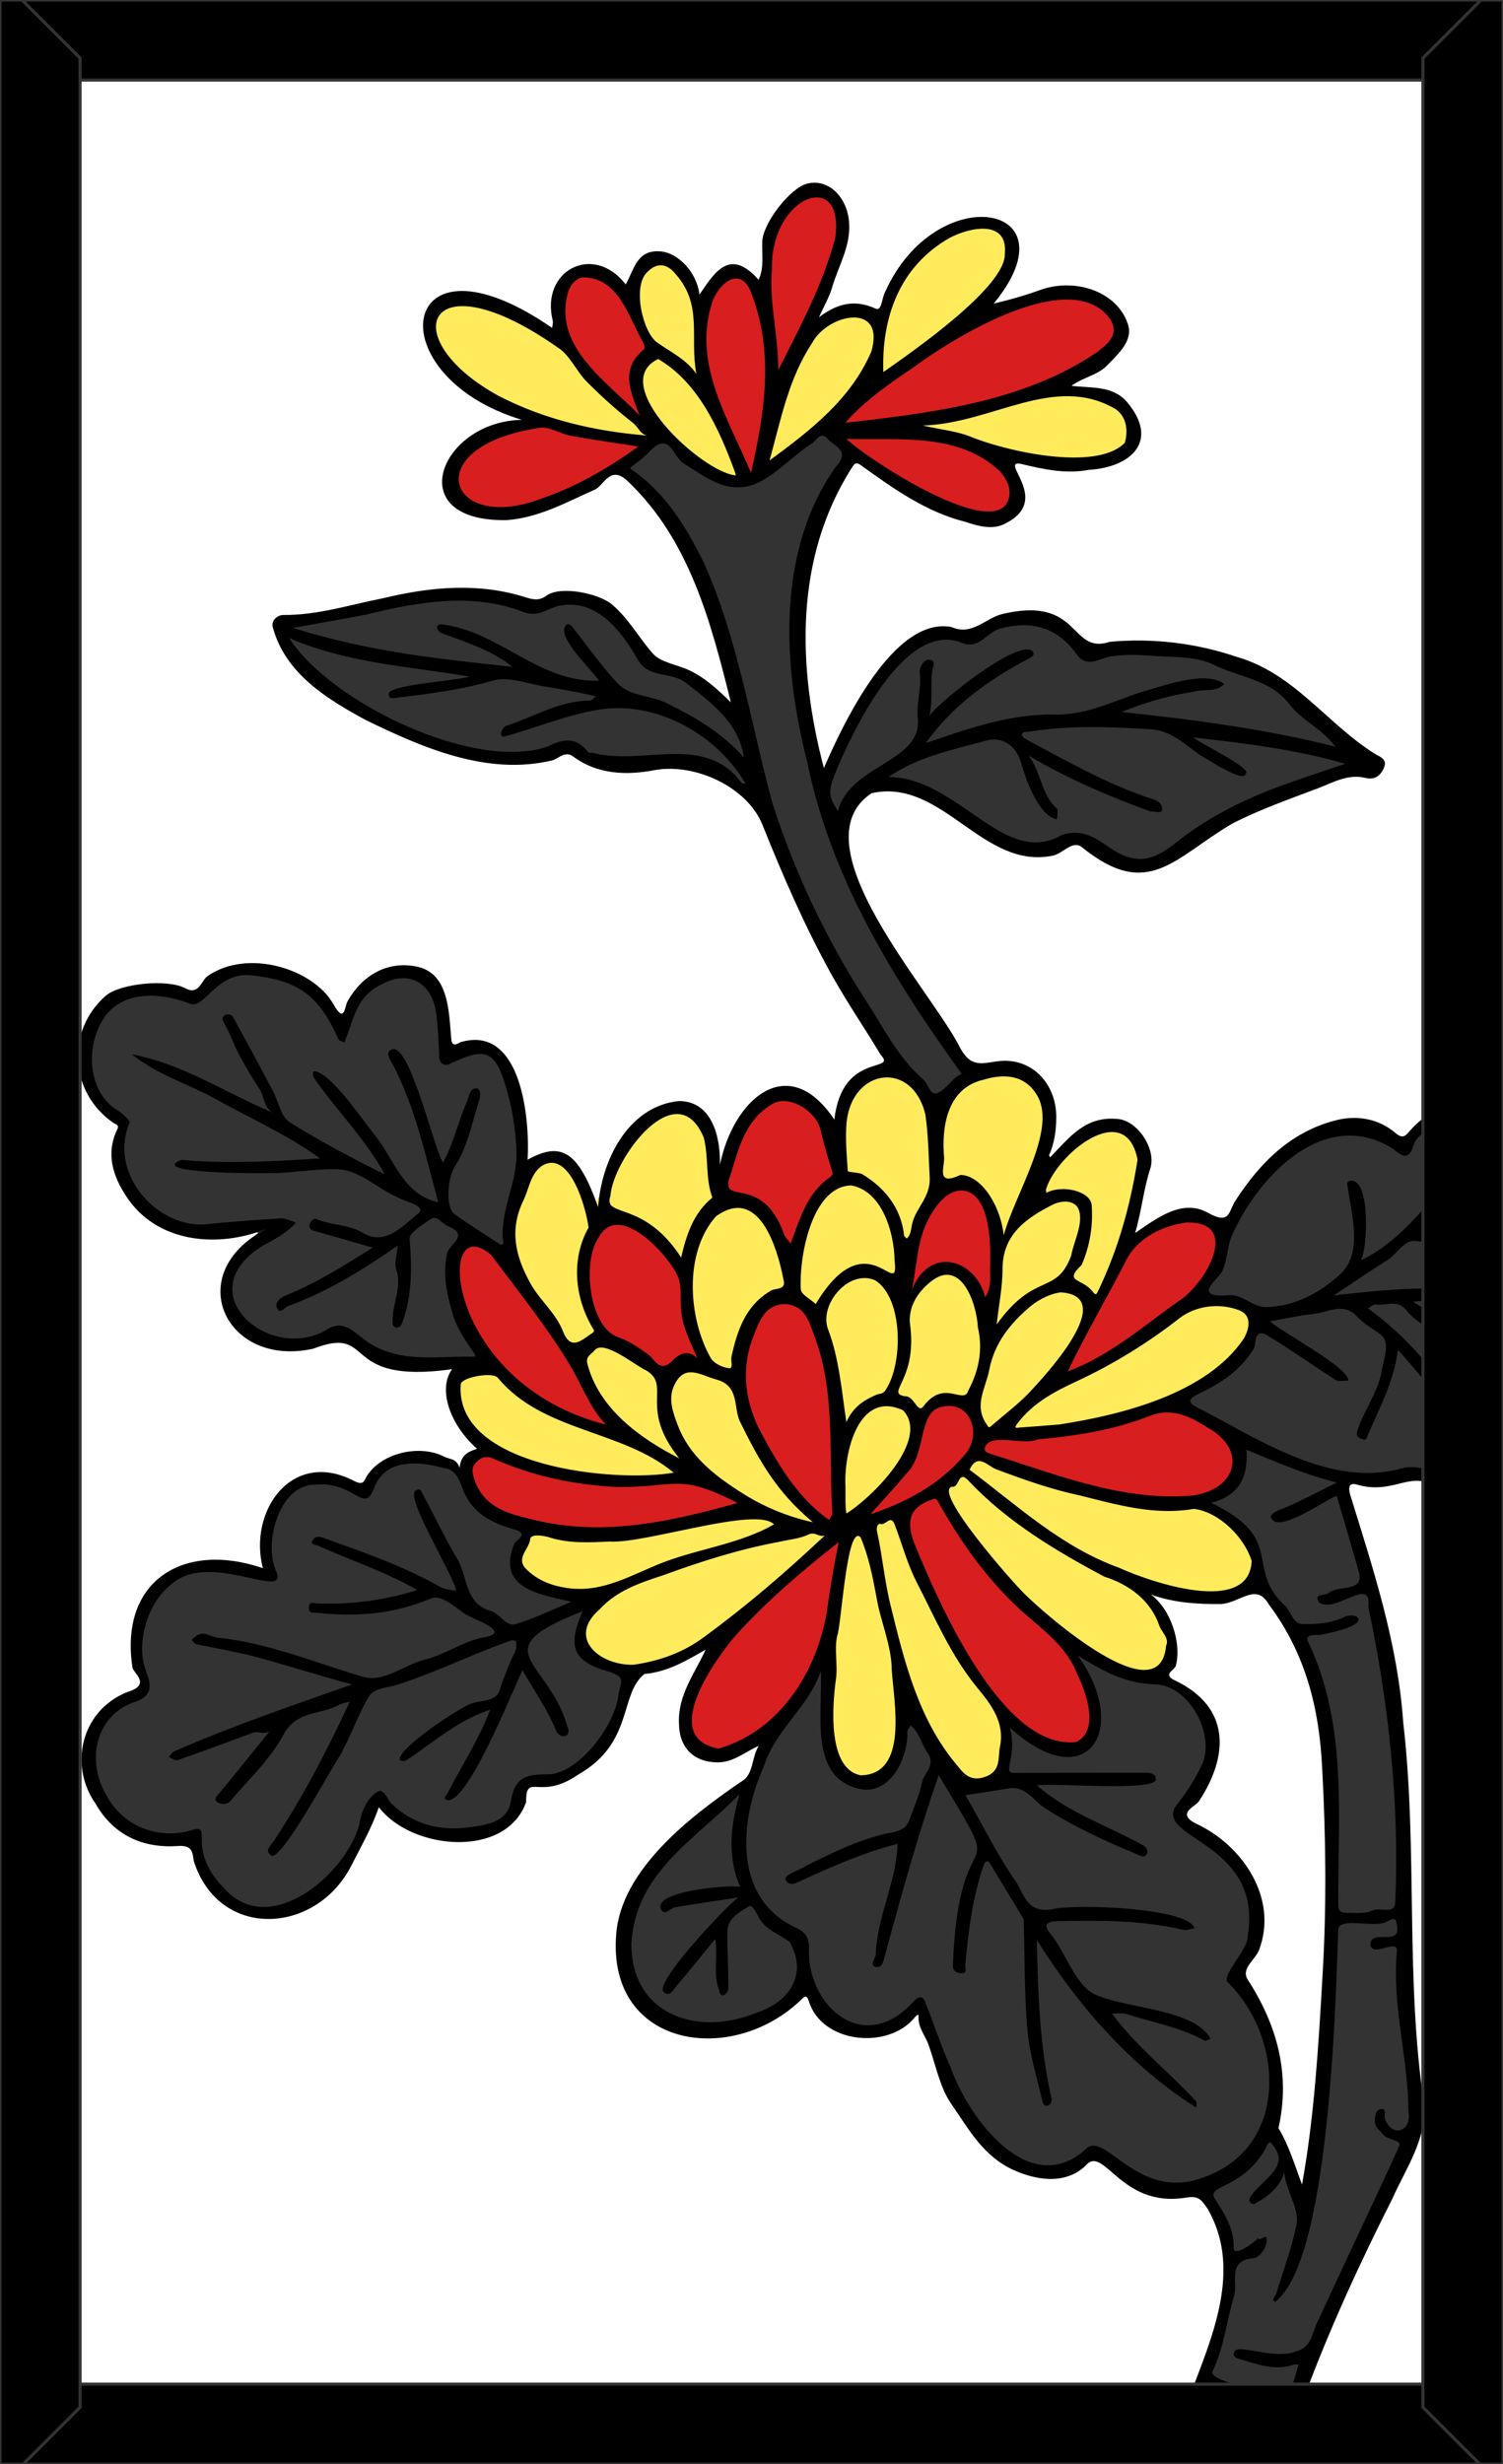 <svg xmlns="http://www.w3.org/2000/svg" xmlns:xlink="http://www.w3.org/1999/xlink" viewBox="0 0 976 1600"><rect x="0" y="0" width="976" height="1600" fill="#808080" stroke="none"/><style>.st2{fill:#333}</style><path d="M960 22v1556c0 3.3-2.7 6-6 6H22c-3.3 0-6-2.7-6-6V22c0-3.3 2.7-6 6-6h932c3.3 0 6 2.7 6 6z" fill="#fff" id="Paper_Backing"/><g id="Wikipedia_Cropped"><defs><path id="SVGID_1_" d="M960 22v1556c0 3.3-2.7 6-6 6H22c-3.3 0-6-2.7-6-6V22c0-3.3 2.7-6 6-6h932c3.3 0 6 2.7 6 6z"/></defs><clipPath id="SVGID_2_"><use xlink:href="#SVGID_1_" overflow="visible"/></clipPath><g clip-path="url(#SVGID_2_)"><path class="st2" d="M763.8 1420.8c-23.2 3.7-37.8-22.1-56.7-21.8-39.3 34.8-81.7-21.2-93.4-55.3-7.6-11.2-6.7-31.7-18.8-37.7-34.8 24.6-50.1 11.6-72.4-16.1-24.5 26.8-81.5 42.1-107 5.8-33-59.5 31.5-110.9 72.9-138.5 8.4-29.2 29.9-52.8 44.8-76.3 12.6 19.2-8.8 74.8 28.2 77.2 26.6 1 18-34.8 30.3-41.8 14.7 9.1 15.4 30.6 26.9 42.9 6.9 6.8 19.6-1.2 28.4-.8 9.2-5.3 6.3-25 5.4-36.2 2.9-13.5 24.1 14.5 34.5 13.6 34.6 6.4 27.2-37.2 11.1-57.1-9.5-21.8 42.8 18 52.5 10.8 11.1.2 22.1 7.4 29.4 19.2 30.4 39.3-36.5 67-1.3 80.7 46.3 26.3 39.1 61 25.4 98.4 42.4 43.6 28.2 131-40.2 133zm-590.9-178.5c-25 1.1-43-26.6-47.9-47.8-43 8.3-84.9-41-58.5-79.2 2.8-9.3 24.2-10.9 26.9-21.6-9.3-21-4.5-52.7 14.8-67.5 18.1-17.5 43.7-4.8 63.3-6.5 3.2-12-.3-28.6 6.7-38.6 5.9-25.1 38.1-23.8 58.1-14.5 10-14.6 25.4-26 45.8-18.7 28.4 2.2 20.6 38.3 53.8 41.5 18.3 4.8-8 21.9 1.6 32.5 8.7 13.5 33.4 8.9 43.6 21.6 2.1 9.3-7.9 22.9-3 27.4 2.7 9.9 36.9 10.7 28.3 26.2-3.5 31-31.2 61.2-65.4 61.6-8.3 16.6-10.5 31.7-35.7 31.8-23.2 4.8-42.1-6.8-59.2-19.4-16.4 23.5-31.9 71.3-73.2 71.2zm784.6-275c-24.9-4.3-40.5-14.9-67.5-6.2-40.3-2.6-77.4-22.9-111.8-42.3-31.7-15 31.1-25.9 32.8-46.8-.5-7.4 7.3-9.1 7.7-15.2-4.8-18.1-54.7-3-31.6-29.3 14.5-51.5 61.9-119.3 122.4-84 14.9-16.5 41.1-25.9 63.8-25 15.3-12.4 2.9 130.6 6.7 128.9-6.3 15.8 18.2 131.4-22.5 119.9zm-678.4-81.9c-19.8 2.8-40.9-9.5-58-20.7-54.2 24.9-100.6-16.6-53.6-64.2-8.3-9.5-26.5.2-37.9-1.4-18.1.5-47.7-20-50.6-38.2-3.2-54.7 5.8-14.8-19.5-54.7-16.1-57 25.3-68.9 69.8-60.6 11.3-12.1 23-18.1 36.3-16.1 40.1-.9 51.4 43 60.3 27.7 5.1-13.6 20.8-25.9 35.8-26.1 27.6-1 23 34.7 29.8 52.5 21.9-3.7 35-6.3 40.9 21.6 14.1 35.1.4 70.4-2.6 104.8-6.5 6.3-14.2-4.7-20.4-7.2-21.7 0-17.5 32.6-11.8 49 16 34 26.3 33.9-18.5 33.6zM607.3 714c-57.6-52.2-86.4-135.1-115.4-202.6-4.6-1.5-9.5 4.2-13.6-.6-27.1-35.5-77.8-1-109.6-26-47.1 26.2-182-28.4-182.4-77.2 31.9-13.2 75-17.9 110.8-21.6 27.8 0 47.4 12.8 73.3 2.4 38 2.5 39.1 46.6 77 51.4 22.5 19.7 44 38.4 27.7-7.9-12.5-46.1-26.4-94-67.2-123.8-4-2.4-3.4-6.5 1-9.2 32.9-37.4 33.9 13.7 70.2 13.5 26.5 1.9 53.3-58.6 71.6-17.9-35.7 56-48.6 144-16.8 206.5 20.4-19.1 22.9-53.7 52.6-76.4 8.8-10.5 28.1-18.1 43.2-10.1 10.2-4.1 22.3-14.6 35.1-12.5 27.6-4.2 32.4 32 55.4 20.5 48.7-5.5 100.1 7.5 134 44.8 44.7 40.4 13.8 31.3-22.9 47.6-70.8 21-62 69.6-133.2 29.9-46.4 24-74.5-32.3-117.9-35.9-15.1-9.8-27.2 6.3-32 19.1-3.6 3.8-10.7 5.6-6.6 12.7 17 55.4 52 103.8 83.9 151.5 9.4 6.9-11.9 19.9-18.2 21.8z"/><path d="M634.3 1158.7c-25.2-3.4-25.6-39.7-44.5-48-7.7 2.2-3.8 12.9-4.8 18.4-.6 32.8-43.5 37.3-45.7 3.7-5.1-41.1 1.6-85.9 9.2-127.1 11-29.8-6.1-7.2-3.4-37.3-.2-12.6 1.1-25.3 4.5-35.1-.6-7.2-6.4-14.2-5.6-22.3-5.1-21.9-3.1-50.2-20.4-64-20.5-23.6-42.7 15.3-44.5 34.2-6 39.9 24.1 77.3 52.8 106.7 0 5.4 12.9 6.9 6.5 12-25 23.6-51.8 46.6-78.8 66.3-20.2 23.3-106.9 27.9-75.9-20.7 8.1-15.8-37.5-7.6-44.7-23.8-8-7.6-1.7-15 1.2-21.7-1-6.8 11.5-8.4 18-5.5 25.3 6.7 56.1 1 81.8-4.1 57.9-8.4 51.5-9.6 7.6-41.2-22.4 29.1-111.5 7.3-139.3-17.2-18.5-15.9-19.1-45.6 8.6-43 6.8 0 8.8 2.2 9.4 2.9 14.7 14.3 44.6 38.9 68.4 32.6 1.4-2.3 1.2-5.3-.6-7.3-10.4-10.6-15.5-24.9-17.9-39.2-25.3-21.8-57.1-59.6-39.8-100.2 3-19 24.7-39.5 37.5-16 5.2 4.7 5 17.4 13.4 17.9 15.3-21.6 18.7-51.2 46.1-59.1 32.9-8.6 27.5 36.3 33.2 56 1.4 5.6 7 4.3 11.2 4 20.5-2.5 22.9 24.2 35.2 32.1 10.4-4.4 8.1-21.9 15.8-30.6 3.8-11.5 17.5-11.6 17.9-21.6-10.6-48.8 24.4-93.9 61.7-41.1 14.5-18 51.8-39.9 69.1-9.4 13.2 13-11.8 48.3 10.9 40.3 52.1-50.3 63.5 6.4 43.3 52.5-5.2 13.1-9.3 32.8-19.2 41.5-8.8 3.2-3.5 13.9-10 21.9-47.2 79.1 78.3-45.6 103.9-19 41 47.8-116.2 92.2-149.9 82-6.1-8.7-13.6 8.5-18.8-2.2-5.2-5.4-2-18.2-12.1-16.6-10.8-5.3-26 2.8-30 14.2 2.2 26.2-24.8 36.5-30.9 57.5 3.2 6.3 9.2 2 14 .9 15 11.5 15.3 41 27.7 56.9 10.1 35.6 49.3 55.9 47.2 95.4-.3 10.9-4.5 23.4-19.3 23.4zM391.6 786c-7.8.3-5 8-5.7 12.9-13.5 23.5-5.5 52.5 8 72.3 14.4 5.3 26.7 15.5 38.7 23.3 6.4-1 9.7-9.2 17.2-7.4 15.4-5.8-12.2-39.7-3-57.6 1.9-6.5-3.4-8.1-7.8-10.5-10.4-16.9-27.3-28.2-47.4-33zm223.7 37.8c14.3-2 14.7 18.7 25.4 20.7 15.8-17.4 7.7-69.9-14.2-77.2-17 1.4-18.8 2.2-25.4 17.8-6.3 6.7-3 18.7-11.4 22.9-10.3 2.7 0 17.7-7.3 22.3-5.7 3.2-2.1 13.1 4 13 9.6-3.9 15.8-20.9 28.9-19.5zm128 264.8c-58.1-15.2-101-67.7-130.9-116-5-8.3 6.3-12.3 10.4-17.2 4.8-3.3 6.7-11.7 12.9-10.7 41.4 16 90 35.4 136.4 31.3 7.2-1.5 13.7 2 18.7 5.6 27.8 13.8 38.4 53-1.2 55.5-12.3 3.6-27.9-7.6-39.5-1.8-2.9 13 31.1 45.4-6.8 53.3zM477.9 312.7c-24.2-.5-43.3-40.6-57.6-26-13.6-1.6-21.3-2.7-33.7-4.2-23.3-3-44.2-12.7-64.7-21.9-26-7.5-67.5-62.3-21.8-66.1 63.3 3 80.9 65.2 114.8 72.1 5.6-8.4-6.1-21.6 2.2-30.9 2.7-4 9-7.8 4.4-12.9-38-71.5 44.6-70.4 32.9 3.3-.7 4.9 1.3 10.9 1.9 16.2-.2 3.8-4.8 7-1.3 10.9 7.7 12.6 34.3 51.2 22.9 59.5zm21.7-9.7c-9.5-15.1 14.4-64.3 24.2-82.4 22.5-34.6 41.4-6.4 50.6-18.2 2.5-49.6 113.1-91.2 72.8-16.6-22.7 22.7-47.5 44-72 59.7-4.8 1.3-10-6.9-14.1 0-13.2 21-38.6 43.7-61.5 57.5zm193.9-2.3c-3.3 2.7-117.2-19.3-94.7-28.3 45.4-1.6 87.3-34.7 127.9-10.1 26.4 25.6-7.3 41.8-33.2 38.4z" fill="#ffeb5c"/><path class="st2" d="M760.9 1604c-11.5-4.3 19-43.4 18.8-55.9 11.2-24.9 19.9-56.2 19-83.8-.4-15.3-11.7-27.2-14.4-41.9 8.4-9.3 24.5-11.5 33.1-27.6 1.8-3.8 4-8.2 7.2-7.7 13.7 0 11 51.7 26.9 30.6 14.3-86.8 15.3-176.1 13.3-263.7-1.2-29.8-7.3-67.8-23.2-96.4-15.3-13.6-24.7-30.6-26.7-49.9-4.1-13.7-16.2-21-30.3-28.4-8.7-12.3 27.3-8.1 20.6-34.7-.1-20.2 41.4 12.9 55 11.3 9.9 2.6 12.7 2.9 11.5 13.5 33.2 95.5 40.6 196.4 39.3 297.4-3.3 35.8 7.7 69.9 7.6 105.6-12.1 45.7-39.8 90.2-58.6 135-2.8 11.8-14 19.8-13.3 32.3-6.5 20.7-17.9 40.8-20.5 62.3.7 4.6-63.6.8-65.3 2z"/><path d="M466.3 1139.4c-42.8-7.7-8.9-60.9 7.7-79.3 4.5-14.2 79.1-59.6 63.1-69.6-97.9-68.4-42.3-201-5-126.4 12.9 35.7 13.9 84.4 10.8 123.4-6 7.6 5.8 8.7 5.8 14.7-6.9 54-22.4 123.6-82.4 137.2zm226.4-3.1c-57.4-15.2-81.2-86-103-133.3-4.2-21.3-3.2-25.1-24.6-15.7-11.9-7.9 16.4-23.3 20.2-32.8 12.9-11.6 5.5-40.6 25.4-44.8 17.6-3.9 22.3 9.2 27.4 21.2 20.7 2.6 42.7-1.2 63.4-3.1 35.6-11 88.4-28.2 103.3 20-19.6 62-128.3 8.1-170.5-3-7.8 5.8-26.2 16.9-22.8 27 18.9 33.3 36.4 56.7 61.7 77.8 23 14.4 62.4 76.9 19.5 86.7zM392.2 995.8c-28.2-2.2-96.6-1.5-86.6-48.3 17.2-14.3 64.1 19.3 95.4 13.9 27.8-1.4 54.4-5.5 79.4 10.7 11.5 14.4-76.1 23.6-88.2 23.7zm1.2-66.8c-116.1-22.2-120.6-183-58.7-100 10.2 15 68.9 90.4 58.7 100zm301.3-34.3c-16.7-3.9 17.3-39.5 18.7-51 51.5-113.9 157.2-28.5-18.7 51zm-264.1-3.9c-11.2-3.1-18.1-16.3-30.3-18.8-52-40.3-4.1-128.9 43.1-45.9 3.9 7.6 2.2 17 3 25.2-2.4 9.7 17.3 28.5 6.5 34.5-9-7.9-14.1 4.4-22.3 5zm209.2-44.6c-9.5-8.7-11.8-25.2-24.9-22.9-11.7-2.8-14.3 14.6-23.7 17.8-12.6-26.4 30.2-110.5 52.2-53.3 3.4 17.7 10.4 45.2-3.6 58.4zm-126.3-34.8c-4-.6-6-5-7.9-8.4-6.9-32.2-40-16.6-36.2-38.2 12.9-73.7 78.3-69 71.7 2.9-11.2 8.6-18 20.5-22.4 38.6-.9 2.7-2.4 4.9-5.2 5.1zm131.2-475c-27-2.8-105.8-35.2-98.8-64.7 37.7-34.1 133.1-112.9 178.6-66.5 11.9 41-83.5 57.5-112.3 64-45.6 11.6 34.1 17.7 39.8 33.7 12.1 11.5 9.5 32.7-7.3 33.5zm-320-2.7c-60.3-7.6-18.8-58.6 20.8-59 21.8-1.2 43.5 9.9 66.3 10.6 27.7 10.2-76.4 52.3-87.1 48.4zm163-22.8c-14.7-16.6-19-41.7-26.7-55.9-10.5-19.9-11-91 25.7-74.3 5.4 5.2 11.6-1.1 10.6-7.2-6.7-38.5 54.5-77.8 48.9-18.1-12.3 38.3-23.8 68.2-45.4 94.4-5.2 19.3.4 46-13.1 61.1zm-72.7-37c-105.2-72.1-20.9-155.4 5.9-44.1-21.6 12.6 7.1 38.9-5.9 44.1z" fill="#d81e1e"/><path d="M980.4 958.6c-1.4-1.9-3.6-1.9-5.5-.5-26.7 17-42.9-12.2-67.3-4-43.8 10.6-87.7-17.9-125.4-37.8-26.8-12.3 10.8-6.8 32-40.6 1.5-2.4-.2-13.9 8.6-8.7 15.2 9.1 29.6 19.5 44.5 29 2.1 1.3 5.6.3 8.4.4-.5-8.9-41.2-30.1-51.1-38.5 10-1.7 19.3-3.8 28.6-4.8 8.7-.9 17.5-6.9 26.2-.1 16.6 17.5 25.2 8.7 18.1 35.4-1.5 12.3-9.3 23.9-14.4 35.8-1.1 4.1-4.5 8.4 1.2 10 3 2 3.4-1.3 4-2.7 7.8-17.7 16.9-34.9 19.5-55.1 13.2 15.1 26.2 29.7 35.7 47.1 1.6 2.9 3.9 10.3 8.5 7.5s-.4-7.6-2.3-11.3C934.1 892 914 868 888.3 849.5c1.7-.9 3.6-2.7 5.1-2.5 6.7 1 13.9-3.7 20 3.9 9.1 11.3 23.6 14.8 36 21.3 4.7 2.4 12.4 9.1 17 1.7 2.6-4.4-6.2-5.6-9.1-6.8-14-5.6-26.5-13.3-39.7-22 17-1.2 32.9 0 48.8 1.5 3.5 0 10.4 2.8 12-1.3.3-2.6-.7-3.7-2.2-4.1-37.1-7.9-72.4-4.3-110.1-.1 12.7-8.4 23.7-15.9 34.9-23 6.4-4.1 11.3-13.7 18.7-12.3 8.1.9 43.5 8.1 45-2 0-5.6-32.9-3.1-39.2-4.7 7.4-10.7 14.2-20.5 21-30.3 1.7-2.5.5-4.5-1.6-5.9-1.5-1-2.7-.4-3.9 1.4-15.9 20.5-33.8 42.9-57.3 54 4.6-7.9 6.2-53.6-6.8-51.6-3.1.5-1.9 2.9-1.7 4.3 2.5 17.9 9.8 42.6-4.6 56.1-13 11.9-29 21-48.1 21.6-9.1.3-15.2-8.4-24.5-7.7-25 2-6.7-10.6-4.4-15.5 3.6-7.8 3.3-16.7 6.7-24 17.3-38.4 59.7-82.6 103.5-56.1 3.7 2.2 10.4 11.3 14.3-2.3 3.3-11.6 37.8-23.6 49.2-19.3 2.7 1.1 7.4-.2 9.5-3.3.8-.9.7-2.4-.2-3.2-.4-.3-.9-.5-1.4-.6-22.7-4.1-43.2-.8-59.4 17.2-2.8 3.1-4.5 6.2-9.7 1.7-10.7-9.2-24.6-11.5-37.4-8.5-29.8 7.1-50.3 27.5-66.4 52.4-4.7 7.2-3.4 16-17.8 8-16.6-9.3-32.6 3-47.4 13.1 4.2-13.9 5.4-28.3 9.9-42 4-12.6-8.5-31.5-21.7-32.1-20.7-1.8-30.8 12-43.4 25-.2-.5-.8-1.2-.6-1.6 3.4-7.7 4.5-15.5 4.6-24.1.3-22.5-16.5-40.1-39-36.6-10.8 1.7-16.6 3.1-23.2-8.4C606 644.4 516.2 548 566 515c46.2-10.1 72.1 50.3 118 40.5 6.4-1.6 12.3-9.8 18.2-5.7 43.5 35.4 60 7.2 98.1-15.1 18-9.2 36.9-15.8 55.6-22.9 9.7-3.7 19.5-9.5 30.8-6.7 6.4 1.6 10.2-1.9 12.2-7.2 1.9-5.2-3.1-6.6-6.2-8.5-31.3-19.7-52.3-52.2-89.6-62.9-26.5-9-54.5-12.3-82.3-9.8-26.6 8.8-18.4-30.3-70-18-11 2.7-19.7 14.4-33 8.4-37.5-6.9-70.1 62.4-82.8 91.6-17.2-65.7-19.3-136.2 18.2-195.1 2-3.2 3.1-3.6 6.6-1 20.5 14.8 41.7 29.8 66.6 36.1 8.4 2.8 18.5 5.8 26.6 1.1 30.4-15.2-5-41.5 10-38.6 14.5 3.5 29 6.7 43.9 3.9 28.8-1.8 45.7-19.5 25-44-9.3-10.9-23.1-9-36.1-10.6 7.5-5.6 17-6.8 23.3-13.4 7.3-7.6 16.9-16 13.3-26.7-7.2-21.5-34.4-30-56.4-22.3-10 3.6-20.3 6.6-30.7 9 53.8-65.6-37.5-80.9-70.4-7.8-2.3 3.9-2.2 13-6.3 11.1-13.9-6.4-25.3-3.1-36.8 5.6 3-6.7 6.5-12.6 8.4-18.9 4-14.1 12.3-26.9 11.2-42.5-1.2-16.7-13.3-28.7-27.1-25.4-11.2 2.7-28.7 25.5-29.3 37.4-.4 8.4 1.4 17.1-2.4 25.1-18.5-21-28.3-5.3-38.4 9.6-1.6-14.3-13.7-27.3-25.6-28.1-15.4-1.1-16.9 12.3-22.3 21.5-20.8-27.1-55.4-9.3-47.4 23.4.4 1.4-.2 3.2-.4 4.8-100.2-69.3-115.2 30.8-19.6 59.7-53.1.9-79.3 66.5-9.7 65.1 21-1.6 38.5-11.6 57.1-19.8 5.9-2.6 10-16.6 21.6-5.2 40 38.1 53.8 91.6 66.7 143.3-8.6-8.3-17-16.3-27.7-21.1-7.8-3.5-17.9-4.8-23-10.6-9.1-10.3-15.6-22.6-26.6-31.9-8.6-7.2-33.5-12.3-42.5-5.6-4.4 3.3-8.6 2.6-13.3 1.1-30.5-9.8-61.9-6.9-92.6.5-21.5 4.2-42.6 11.1-64.9 10.9-4.1 0-8.4 4-6.7 8.5 8.1 29.4 34.7 45.9 60 59.6 37.3 18.2 78.9 36.3 120.9 26.4 4.5-.9 8.4-6.7 14-2.6 16 11.9 35.1 12.2 52.6 8.9 26.3-5 60.5 10.9 70.3 35.4 13.3 33.2 27.5 66 44.8 97.2 9.9 17.8 21.5 34.7 32 52.2 11.2 12-25-2.5-30.1 42-30.4-45.3-65.8-12.6-74.3 29.4.4-18.5-5.3-41.5-26.8-41.4-33 3.5-50.2 38.7-52.3 68.9-12.7-35.8-23.5-43.2-45.8-30.8 1.6-27.1-4.2-87.7-43.3-76.4-1.3.4-5.6 3.9-6.2-1.4-1.7-18-1.2-44-23.5-47.8-18.7-3.4-34.7 6.2-44 22.9-1.8 3.3-1.8 14.8-9.1 1.7-13-23.1-56-36.4-81.9-18.1-3.9 2.8-5.4 12.5-14.2 7.8-11.7-6.3-42.6-3.1-51.7 4.8-26 22.8-23.7 62.6 4.8 82.5 1.3.9 4.1 1.3 2.8 4-7.9 15.8-2.9 30.8 5.6 43.6 19.6 30.4 59.4 34.1 91 21.3-55.6 29-26.3 90.5 30.5 77.8 41.3-15.9 15.9 23.7 90.2 13.3-9.4 12.7-1.7 35.9 16.2 51.7-5.4 1.7-10.4 3.7-11.4 12.3-2-6.2-6.4-5.4-9.5-7-16.4-8.6-41.3-2.6-50.7 12.4-1.9 3.1-2 6.1-7.6 3.5-40.8-21.8-69.6 19.1-59.9 56.3-51.9-17.7-93.2 8.4-84.7 64.4.6 3.7 10.9 10.1-.2 14.9-32.8 10.8-41.7 48.1-23.8 73.5 11.7 20.7 30.9 29.2 53.6 27.6 9.9-.7 9.3 4.7 10.3 10 16.6 51.2 79.2 47.5 102.1 3 6.4-12.6 13.4-24.8 18-38.2 21.3 27.9 82.4 33.6 95.6-3.2.1-20.2 8.4-.3 34.1-18.1 36-20.7 26.3-52.2 42.8-65.2 15.2-1.4 27.1-8.6 39.7-15.8-7.1 15.6-18.1 29.4-17.3 47.9.1 15.8 9.7 25.2 25 25.3 10.4.1 17.9-6.9 26.8-10.7-4.7 7.3-3.3 18.5-10.8 22.8-32.7 22.3-78.9 57.3-81.8 100-5.6 73.6 75.9 85.7 121 41.2 1.6-1.5 2.8-2.3 4 1.4 8.4 28 51.7 32.1 68.9 10.9.6-.8 2.6-2.9 2.5-.7-.5 7.2 4.2 12.2 6.4 18.3 4.7 13 7.3 27.7 14.9 38.7 11.3 16.2 20.8 34.3 41.3 43.2 15.9 6.9 33.5 8.5 45.8-3.2 12-14.3 22.5 27.7 65.2 20.7 7.5-1.1 9.4.2 14.1 7.3 21.1 36.5 5.3 77.4-8.5 113.3-2.8 9.2-25.5 49.6-20.3 53.9 6.8 1.3 9.1-6.9 10.8-12.2 6.3-13.1 13.3-25.9 17.3-40 13.1 5.2 32.3 15.9 45.3 6.9-1.3-1-2.6-2.8-4-3-8.9-1.2-17.6-3.2-26.1-5.9-7.4-2.4-12.6-4.9-11.2-7.7 7.4-15.6 9.1-33 14-49.4 2.4-8.1-4.9-22.6 12.7-23.9 3.1-.2 8.7-6.5 8.3-12.1-.3-4.6-4 1.6-5.6-.8-1.9 2.4-15.5 12.4-15.8 6.5.5-11.9-5.3-21.4-11.4-30.9-8.2-10.9 14.7-5.7 31.2-32.2 1.4-2 2.6-7.8 4.9-4.9s6.1 8 3.9 13.2c-1.6 7.8-21.6 20.4-18 24.7 1.8 2.5 3.4.9 5.1 0 7.7-4.3 14-9.8 17.2-19.1.9 11.3 8.9 21.9 8.2 32.2-2.9 15.7-8.7 30.9-13.4 46.3-.6 1.9-3.5 4.2-.8 5.5 35.3-26.4 39.2-192.8 41-240.9-.8-10.1 24.4-1 32.1-6.3.9-.3 5.6-3.8 5.7 1.4 4.6 16.1-16.9 3-16.9 13.8 1.2 8.8 18-4.5 17.2 4.3-3.3 35.2 7.3 69.2 7.5 104.1 2.4 13-10.8 17.6-15.4 4.3-.7-2.1 1.6-6.3-2.3-5.9s-4 4.5-4.1 8c0 3.9 3 5.4 4.8 8 3 4.4 12.8 3.7 11 8-17 37.5-35 74.9-52.1 112.2-4.5 7.2-3.5 18-14.8 21.1-14.5 5.9-38.7-5.7-40.2.5-1.5 3.2 2 4.1 3.7 4.6 11.4 3.3 22.8 7.8 35.1 3.5 1-.2 2-.2 2.9 0-4.9 19.3-14 37.7-19.9 56.8-1.3 3.4-2.2 8.9 2.3 10.7 7.5 6.8 17.9-39.8 20.8-45.1 16.6-44.7 36.3-87.8 57.8-130.2 8.7-19.6 22.1-38.2 20.6-60.9-12.5-82.4-4-165.7-13.6-248.3-3.5-50.8-19.2-98.7-34.2-147-.6-2.2-2.7-8.8 3.3-7.6 23.8 7.3 34.4-8.4 50.5.7 14.2 7.8 36.2 12 47.7-1.3 1-1.4 3.8-2.2 1.9-4.5zm-196.3-31.7c25.9 14.1 19.4 39.9-9.3 44.1-44.8 4.1-87.1-13-129-26.2-2.5-.8-7-1.5-6.3-4.7 3.2-10.5 25.5-1.1 34.2-5.5 25-2.3 49.6-6 73.2-15.4 13.7-5.3 25.6.2 37.2 7.7zm-85.3 204.2c-48.4 5.4-89.7-91.6-105.3-129.5-5.2-14.1-2.8-23.1 11.8-28 1.6-.5 2.5-.9 3.8 1.3 14 25.1 30.2 48.3 51.3 68.3 14.1 13.3 31.5 24.1 39.1 43.7 5.7 11.5 14.9 36.9-.7 44.2zm-155.2-68.8c2.8-6.8 6.2-73.2 15.2-64.2 5.3 12.4 7.8 25.4 10.3 38.6 2.6 16.1 9.9 31.4 10 47.9 1.4 21 10.9 67.6-20.2 68.1-21.6-4.2-18.4-44.8-16.2-61.5 1.6-9.5-1.1-19.6.9-28.9zm-63.3-93.9c-16.8-10.8-32.6-23.1-40.1-42.8-3.3-8.5-6.5-17.5-2.4-26.1 6.8-14.5 17-6.6 27.3-3.8 15.2 4 11.1 18 15.3 27.1 12.7 25.8 23.9 46 47.5 65.6-17-3.7-33.1-10.5-47.6-20zm22.3 21.4c-21.6 12.3-46.6 15.4-69.9 23.9-20.6 7.5-40.2 20.9-64.2 17.4-10.5-1.5-19.5-5-26.8-12.3-7.1-7 2-13 2.6-19.5.3-3.4 8.1-2.5 12.7-1 12.8 4 26 3.2 39 2.6 22.7 1.6 95.5-23.2 106.6-11.1zM381.4 885.4c-1.2-4.7 2.5-6 4.5-8.4 5.8-8 26.8 9.9 33.9 12.9 16.3 9.9-5.2 24.1 21.3 57-25.6-13-52.3-32.4-59.7-61.5zm12 39.6c-105.8-27.1-110.8-142.1-74.3-110 17.7 23.9 36.7 47.1 51.7 72.6 7.2 12.1 11.9 25.9 22.6 37.4zm99 1.8c-9.4-20.1-10.9-40.3-2.8-60.2 3.4-8.3 7.2-20.5 21.3-19.8 11.8 1.3 14.7 11.5 17.7 20 14.2 36.8 9.4 77.2 11.9 115.4 0 1.5-1.3 3.1-2 4.7-20.8-14.2-34.3-37.7-46.1-60.1zm45.2-64c-5.7-16 13.6-39 30.7-31.5 18.2 11.4 18.2 53.8 7 70.9-1.9 3.3-4.2 2.5-6.2 3.4-8 3.5-15.1 7.8-19.5 17.8-3.2-21.8-4.8-41.7-12-60.6zM549 965c-1.1-21.2 8.2-62.8 37.4-49.3 18.1 19-20.8 57.3-36.8 67-.9-5.9-.5-11.9-.6-17.7zm41.8-106.4c-.6-10.8 5.3-19.7 13.3-26.2 19.8-16.2 30.1 13.6 30.9 29.4 3.4 14.6.6 28.2-6.2 41-2.8 9.8-15.5-7.6-28.8 9.9-4.3 6.1-6-6.6-12.4-6.1-13.1-2.4 8.7-10.2 3.2-48zm77.5-9.7c6.7-5.8 14.7-9.1 20.5-9.8 38 2.5-9.9 54-21.4 66.1-7.3 7.4-15.7 13.7-23.6 20.6-2 1.8-2 .6-3.2-1.1-8.5-12.5-.4-23.4 1.8-35.4 3.5-17.5 13.4-29.6 25.9-40.4zM647.2 860c1.4-12.8 3.8-24.2 3.8-35.6-.1-22.7 14.9-33.1 32.1-42 5.3-2.7 12.6-3.6 16.5 1.2 5.2 8.8-2.3 21.9-4 31.7-9.7 26.1-23.6 10-48.4 44.7zm-4.3-35.4c.1 5.8.8 11.8-3.2 17.7-5.9-24.3-35.7-34.2-47.5-4.9 4.4-23 3.3-37.4 16.4-54.9 5.2-6.4 11.5-11.3 19.7-8.9 15.5 5.7 15.1 37.2 14.6 51zm-16.7 120.3c-16.1 19-37.7 30.6-61 38.3 7.8-8.8 15.8-17.3 23.3-26.3 13.2-12.6 7.5-40.5 22.9-43.4 18.9-4.7 26.9 18.3 14.8 31.4zm-47.6 98.6c-4.2-16.3-5.5-33-9.1-49.2-.6-2.8.7-5.4 2.2-4.8 3.3 1.2 6.7-6.3 9.2.2 4.8 12.4 8.2 25.6 14.2 37.3 12.1 23.5 22.4 48 39.5 68.8 8.8 10.7 18.1 22.4 14.7 38.6-1.4 7.2 1 16.1-10.5 19.6-9.6 2.9-13.6-3.4-17.5-8-24.5-29-33.9-66.4-42.7-102.5zm86.7-8.6c-6.5-6.1-60.6-67.2-46.9-69.6 4.6 1 3.7-11.6 10.7-3.7 24.6 26.2 56.4 45.3 88 62.1 16.2 5.1 30.2 15.5 35.8 32 1.7 4.4 6.6 8.2 4.3 12.9-4 44.9-77.6-19.5-91.9-33.7zm61.3-17c-37.4-13.5-66-40.4-97-63.6 5.2-11.3 11.8-2.4 17.1-.4 18 6.8 36.1 13.2 55 17.2 24.3 6.1 48.3 13 73.6 8.6 16.4 2 32.8 18.5 37.5 33.8-1.5 36-66.4 13.5-86.2 4.4zm78.2-167.1c7.9 3.1 6.9 11.3 2.9 18.3-23.9 35.8-79.5 49.6-119.7 55.8-8.6.7-17.2 1.4-25.8 2-1.8.1-4.3 1.1-1.5-2.7 10.1-13.3 23.9-20.6 38.8-27.5 23.6-11 45.8-24.7 66.3-40.7 10.2-8 25.7-10.4 39-5.2zm-35-57c37.5-1.5 12.4 41.1-4.9 51.3-22.8 16.3-45.2 35.7-71.5 45.3 11.7-24.6 26.4-49.5 39-74.2 7.3-12.3 21.6-20 37.4-22.4zm-90.5-21.7c6.8-22.7 51.7-59.3 59.4-19.1-4.8 30.2-12.5 57.8-25.5 85-1.5 3.3-1.9 2.7-3.5.9-6.8-9.3-19.6-5.9-7.3-17.6 5.3-12.2 7.5-25.5 6.5-38.8-.8-9.2-19.3-13.5-29.4-8-.1-.9-.5-1.8-.2-2.4zm-40.8-71c14.2-4.3 27.5-3.1 35.3 10.7 12.4 22.4-14.7 63.4-22 90.2-2.7-22-16.1-39.2-28.2-39.1-15.7 7.3-10.4-4.4-10.5-11-1.9-20.5 2.1-45.4 25.4-50.8zM829.7 511c-24 9-46.5 20.5-66.7 36.6-14.8 11.8-26.2 14.5-44.3 1.5-10-7.2-18.4-10.5-29.3-6.9-37.4 21.6-67.1-37.5-112.5-37.7 19-13.1 41.2-17.5 63-23.5 11.3-3.3 20.5 3.6 23.4 15.1 2.8 10.1 11.5 34.2 23.1 35.8 0-2.3 1-5.8-.1-6.9-10.2-9-9.9-23-18.3-34.3 26.3 15.4 52.3 26.4 79.1 36.2 2.7-.3 7.8 1.9 7.6-1.7-.4-5.8-7.1-6.4-11.5-8.1-26.4-9.3-50.7-23.1-75.3-36.2-1.7-.9-4.4-2.5-4.3-3.7.1-2.5 2.9-1.8 4.8-2.1 26.1-4.3 52.3-3.2 78.6-1.6 13.9.8 22.7 10.3 33.1 17.3 4 1.9 28 18.4 29 11.3 3.3-3.6-30.1-19.6-34.3-23.3 33.3 3.8 66.2 7.7 98.8 17.1-15.1 5.1-29.6 9.8-43.9 15.1zm-280.5-24.6c11.6-24.4 41.5-82 75-69.2 11.4 5.1 16.4-6.6 25.1-9 20.8-5.7 37.5-.7 49.9 16.7 6.5 9.2 15.1 2.5 21.6 1.4 10.9-1.8 21.4-.9 32-.2 12 .7 24.5.2 35.5 5.6 16.4 8.1 36.7 9.5 48.7 25.2 8.4 11 21.7 16.3 30.1 27.9-45.6-11.5-91.6-17.5-138.7-22.5 15-6.3 30.8-10.7 46.8-13.2 6.5-1.9 15 .6 19.7-5-11.9-9.4-41.6 1.9-55.5 5.8-17.2 5.8-33 13.8-52.8 14.1-29.4-1-57.8 9-85.4 18.5 16.8-23.8 40.3-40.9 65.8-54.3 1.8-1.2 5.7-2.5 3.5-5.3-8.8-8.8-60.7 32.7-67.1 42 2.4-9.5.9-19 1.8-28.3.3-3.3 3.2-7.6-1.6-8.2-4-.5-6.8 5.5-6.4 8.3 1.5 10.4-2.5 20.2-1.1 30.8 1.4 27.7-44.3 29.2-52 59.2-7.2-11.9-7.4-12.8 5.1-40.3zm104.6-159.6c-13.2 21.7-90.5-28.8-104.2-41.8 34.9.9 72.4-4.2 99.3 20.6 5.9 6.4 8.8 13.9 4.9 21.2zm70.6-61.2c7.2 4.9 8.3 14.2 6 21.9-18.4 19.1-78.2 5.3-101-4.3-8.3-3.2-17.6-4.1-30.2-6.9 45.2-1.3 85.4-34 125.2-10.7zM616.6 154.5c13.3-7.1 38.1-12.1 35.9 10.3.7 21.6-60.5 63.9-78.9 76.8-1.2-35.1 10.3-68.5 43-87.1zm-22.4 83.3c25.6-18.9 101.7-65.8 126.8-30.5 6.3 10.8-2.4 16.2-8.5 21.3-47.6 32.4-107.6 39.6-163.6 45.9 13.3-15.1 29.3-25.8 45.3-36.7zm-92.9-63.9c-.7-46.8 47.3-64.9 41.1-19.5-8.2 31-22.5 57-37 85.9-.1-23.7-6.2-44.8-4.1-66.4zm26 48.9c10.3-19.4 48-26.8 38.5 5.5-13.4 31.1-39.6 51.2-66.1 70.7 7.4-26.6 12.4-53.3 27.6-76.2zM461.4 200c3.5-15.8 20.2-29.6 27.1-8.1 14 37.8 8.1 76-.8 115.1-14.7-34.9-36.7-68.9-26.3-107zM477 305.8c.4.9.6 1.9.8 2.9-22.3-2.1-84-59.6-50.4-75.6 26 15.2 39.5 45.3 49.6 72.7zm-56.1-129.7c6.6-6.4 13-4.1 17.6 1.6 18.2 20.2 9.2 41.4 13.7 65.1-6.4-9.4-16.4-14-25.3-20.3-9.6-6.4-16.8-37.7-6-46.4zm-51.7 12.5c1.7-4.3 5.6-8.6 10-8.5 22.7.5 29 25.8 38.4 42.2.7 1.3 1.4 3.8.8 4.3-15.7 12.7-9.3 27.2-3 43.2-22.2-22.9-57.2-45.3-46.2-81.2zm-45.7 68.3c-68.2-37.6-46.5-91 38.5-31.4 8 4.8 12.1 15.4 19.1 22.4 9.5 9.6 19.6 18.6 30.2 26.9 3 2.4 4.4 7.1 9 8-33.9-2.7-66.7-10.3-96.8-25.9zm27.3 67.1c-60.2 22.6-79.8-34.2-1.1-46.1 6.2-1.5 13.8 3.7 20.9 5 14.1 2.6 28.4 4.6 43.9 7-20.2 14.6-41 26.5-63.7 34.1zM238 399c33.4-8.2 68.9-14.5 101.9-1.6 9.5 3.6 15.3-2.2 22.9-4 24.9-5.3 41.4 17.1 52 36 7.1 10.9 21.1 6.8 30.2 13.7 16.5 12.7 35 26.3 38 48.6-14.5-16.2-31.7-26-49.9-35.1-10.6-5.3-23.9-4.2-32.2-13.1-10-10.8-18.7-22.9-27.8-34.6-1.5-1.9-3-4.2-5-3.5-8.6 7 16.8 29.7 20.8 36.6-38.9 1.3-64.2-31.7-101.3-36.5-2.1-.3-3.7.1-3.8 1.7.2 1.7 1.2 3.1 2.7 3.8 15.9 5.9 33 11.2 46.3 22-50-5.5-92.1-9.6-142.5-25.3 19-3.5 33.4-5.9 47.7-8.7zm243.5 109.3c-23.8-32.4-63.6-11-96.3-19.4-1.1-.2-2.8 0-3.3-.6-7.6-9.6-15.5-9-26-3.7-47.1 16.9-141.5-28.4-168.1-70.3 37.6 16.2 76.2 18.2 117.3 25-10.6 3.1-55.3 5.4-52.6 11.8.1 3.1 3.2 2.1 5.2 1.9 21-2.5 41.8-5.1 62.4-11.1 9.9-2.9 22.2 2 33.4 3.8s22.3 3.8 33.4 6.4c-1.2 1-2.5 2.8-3.7 2.8-19.9-.1-36.5 10.7-54.6 16.4-2 .6-5.2 6.4-1.7 7 20.6-5.3 40.4-14 61.7-17.5 37.4-6.2 77 16.1 95.6 48.1-.9-.3-2.3-.1-2.7-.6zm78.7 138.1c-24.8-39-44.6-81.1-58.7-125.2-14.1-52-22.3-106.7-44.6-156.1-11.4-23-24.6-44.9-46.4-60-1.1-.8-2-.8-.3-2.2 4.1-3.1 8.4-6.2 11.9-10 12.6-13.4 15.2 3.8 21.3 7.6 14.4 8.9 27.9 20.5 46.1 14.1 14-5.5 25.1-18.8 37.8-26.7 2.8-1.5 5.3-8.4 10.2-2.9 4.6 5.2 15.3 7.4 4.8 18.7-38.4 54.8-34 129.4-18 191.5 15.3 75 55.9 140.7 100.2 202-5.8 2.6-8.8 8.1-13.3 11.2-7.4 5.1-7.9-4.1-11.4-7.2-17.4-15.2-27.2-36.1-39.6-54.8zm-10.4 81.7c4-34.7 42.7-39.6 51.1-4.5 2 13.6 2.1 27.3 2.8 40.9.7 13.3-9.7 20.2-11.6 31.2-.6 3-.7 6.3-3.3 8.5-.6-.7-1.7-1.3-1.7-2-1.9-17.8-12.6-31.2-27.7-40.1-3-.9-8.9-1-8.9-1.8-.7-10.8-1.7-21.7-.7-32.2zm2.9 41.6c20 3.4 28 30.5 28.2 48.7 3.3 27.9-17.7-27.5-51.2 28.3-3.4-3.2-9.6-6.2-9.7-9.6-1.2-20.4 6.9-66.8 32.7-67.4zm-79.5-3.5c6-17.2 8.9-38.2 28.7-49.6 10.4-5.9 28.2 4.5 31.1 17.5 2 8.9 4.7 17.7 7.4 26.5.8 2.6-.9 3.3-2.2 4.3-14.7 10.7-18.8 26.9-24.8 42.5-1.4-1.9-3.3-3.7-4.2-5.8-13.7-38.7-39.5-19.5-36-35.4zm-8.2 23.5c27.6-19.8 39.7 19.8 43.8 41.3 1.9 6.8-5.3 5.3-8 6.9-16.7 9.7-22 25.8-25.8 43-.6 2.6 1.4 7.8-1.6 7.5-4.3-.5-10-3.2-11.9-6.7-14.7-25.9-17.5-68.6 3.5-92zm-68.6-13.3c1.7-24 43-79.9 60.6-37.8 3.3 12.8.9 26.4 5.6 39-12.4 10.1-16.8 24.1-20.3 38.9-24.5-37.9-51-25.3-45.9-40.1zm-7.4 26.7c12.8-23.1 44.3 10.9 50.8 24.9 3.4 6.7 1.7 15.8 2.6 23.8 1.1 10.2 5.7 19.2 10.5 30.1-7.3-7-13.7-1-16.2 1.6-8.2 8.5-12-1.3-15.3-3.7-6.3-4.5-12.4-8.9-19.9-11.5-19.3-6.5-23.7-50-12.5-65.2zm-37.3-46c18-11.3 28.8 26.5 30.5 40-11.2 19.7-9.3 44.4 2.1 64.2.6 1.4 2.6 2.8.4 4.2-6.6 4.2-13.9 12.3-19.1-1-4.7-12.1-15-20.1-21.1-31.1-9.6-17.2-14-34.4-4.7-53.8 3.8-7.8 4.6-17.2 11.9-22.5zM240.5 872.5c-10.4-6.4-16.7-17.3-29.4-8.5-37.1 20.4-88.8-24.9-40.9-54.9 7.9-4.3 16-8.4 22-15.3-3.3-1-6.7-2.9-9.9-2.7-16.9 1-33.7 2.3-50.5 4-31.2.9-61.3-33.8-47.7-66 .7-1.8-6-7.4-10.2-9.7-18-13.7-18.1-43.5-4.7-60.8 13.3-16.1 37.3-13.7 55-6.6 9.2 2.3 17.4-22.4 40.9-18.5 28.9 3.3 42.3 13.3 54.7 41.3.3 1 2.5 1.4 3.9 2.1 6.2-15.6 7.5-30 24.5-38 17.9-9.5 32.8-.4 35.2 20.1 1 9.1 1.6 18.1 1.8 27.2.1 4.7 3.7 6.2 7.1 4.5 22.9-11 29.2-8.9 36.4 15.6 4 13.6 6.3 27.6 6.7 41.8.6 20.4-11.5 38.7-8.5 59.3 0 .2-1.4 1-1.7.9-10.1-6.6-20.3-13-30.1-20-5.8-4.1-4.6-23.3.2-30.8 8.3-12.8 11.1-27.9 15.6-42.2.8-2.5 2-8.3-1.3-8.6-4.6-.5-5.1 5.4-6.5 8.9-5.6 12.7-8.7 27.3-15.4 39.2-5.4-6.5-21.8-79.6-33.6-73.3-4.3 2-.4 7.1 1.2 10.1 14.5 28 21.1 59 29.3 89-22.5-4.7-28.6-27.5-40.6-42.8-7.4-8.8-30-42.9-40.4-42.2-.6 1.5-.4 3.2.4 4.5 14.7 21 33.7 39.9 45.8 62.4-21-10.4-42-21.5-61.8-33.9-5.7-3.7-7.2-13.6-10.9-20.5-8.4-15.9-17-31.7-25.6-47.5-1.1-1.9-3.5-2.6-5.4-1.5-.2.1-.5.3-.7.5-2 1.7-.4 3.7.8 5.9 3.4 6 5.6 12.7 8.8 18.8 4.1 7.8 8.6 15.4 13.5 22.7 3.3 4.9 2.4 11.9 8.5 15.4-30.6-12.8-58.4-31.7-91.3-37.8 15.3 12.3 33.6 18.3 50.5 26.9 23.8 13.4 49.5 24.7 71.6 40.6-29.9 2.1-60.2 3.6-90.1 1-23.2 9.3 56.2 8.8 60.1 8.6 14-.3 27.9-3 41.5-2.5 14.7.6 26.2 13.1 40 18.7 3.1 2.2 18.6 5.2 12.1 10.1-10.7 8.9-21.9 21.3-36.4 12.1-9.5-5.2-20.5-4.5-30.1-8.8-3.3.2-6.4 6.8-.9 7.9 12.9 3.6 25.7 7.3 38 10.9-17.8 11.2-36.3 22.9-56.8 31.2-3.4 1.4-6.8 4.5-5.4 7.8 2 4.8 5-.3 7.3-1.1 25.7-9.3 48.6-23.6 71.2-39.2-.5 5.6-2.4 11-1 15.3 3.9 11.8-2.6 22.3-2.3 33.6-.9 5.5 5 5.9 6.4.6 6.4-17.6 6-35.5 4.6-53.9-.3-3.9 8.1-9 13.3-12.6 4.8-3.3 7.6 2.8 11.4 4.3 14.8 5.7.9 12-.3 17.5-3.1 13.7-.3 26.5 3.5 39.3 2.9 9.8 8.6 17.9 14.2 26.1 1.2 1.8.3 1.9-1 1.9-22.5-.5-45.7 4.3-66.6-8.4zm58.7 26.2c.7-4.5 20.5-8.1 24-4.2 29.2 35.4 80.5 33.6 114.3 61.7-37.7 6.6-142.6-3.3-138.3-57.5zm9.4 51.5c2.9-3.4 6.5-5.5 11.8-3.1 25.6 11.4 52.3 17 80.4 18.4 38.7.4 39.4-9.5 78.2 10.4-46.7 13-91 22.5-137.6 9.6-14.7-3.5-27.4-8.5-33.1-24.1-1.4-4-2.5-8 .3-11.2zm92.9 150.9c-2.6 20.1-26.4 51.1-46 51-15-.1-21.3 2.5-23.9 17.9-2.3 13.4-16.6 15.1-27.3 16.5-18.3 2.4-35.6-1.7-49.8-15.1-3.1-2.9-5.1-11-9.8-7.8-6.9 4.6-10.3 13.6-11.5 21.6-9.1 32.3-59.3 74.9-88.6 39.8-8.2-8.3-14-19-13.6-31.4.2-6.7-1-7-7.7-5-16.9 5.1-42.1.2-54.5-23.5-13.2-22.5-6.4-52.3 19.8-60.4 12.3-4.8 8.6-13.1 5.8-20.9-6.2-17 1.7-43.3 16-54.3 24.8-24.2 78.1 11.5 68.7-9.8-7.9-17.8 2.1-55.7 25.3-55.7 25.4-2.6 31.7 19 38.1 3.2 6.9-20.4 29.1-18.7 46-13.9 7.5.8 9.7 7.5 12 13.6 6 15.7 18.9 22.1 33.9 26.3 9.6 2.7.4 7.1-.4 9.1-11.7 28.7 15.4 32.8 37 37.7-12.2 5.1-23.8 10.8-36 14.5-6.6 2-10.2-6.7-16.3-8.5-17-4.8-14.9-22.2-21.7-33.7-8.2-13.8-15-28.3-22.6-42.4-.5-.9-1.2-3.9-3.8-2.4-9.8 1.6 24.4 55.6 25.6 65.5-3.5-.9-7.5-1-10.5-2.7-24.2-13.8-50.4-22.6-76.4-32-3-1.1-5.3-.2-6.4 1.9-1.5 3 1.9 2.7 3.4 3.3 21.8 9.8 43.8 16.9 64.7 28.9-21 6.6-43 9.6-65 8.7-1.9-.1-5.4-1.8-5.4 2.7-.1 4.1 3 3.2 5.3 3.4 25.3 2.7 49.7 1 73.7-9.3 6.5-2.8 14.4 4.5 21 9 3.8 3.8 31 11.6 16 15.8-14.8 2.1-26.9 11.5-40.8 14.9s-26.9 15.7-41.2 10.8c-31-9.2-61.5-22-93.8-25.1-7.2-1.7-9.3-5.5-16.4 1.5 1.1 1 2 2.5 3.2 2.8 12.1 2.6 24.3 4.6 36.3 7.6 22.5 6 41.4 12.2 64.7 18.5-40.7 14.4-77.2 26.7-115.6 43.5-1.4.6-2.2 2.4-3.3 3.7 1.9.7 4.2 2.5 5.7 1.9 16.4-5.7 32.7-11.7 48.9-17.8 3.4-1.3 7.1 1.7 10.8-.9-11.4 14.1-22.7 28.2-34.3 42.1-1.6 2-.9 3.1.3 3.9 2.9 2 6.8 1.5 9-1.3 11.7-13.8 25.5-26.6 33.8-42.2 8.6-16.2 24.2-13 36-19.5 2-1.1 4.3-1.4 7.3-2.3-14.9 31.9-30 61.1-49.1 90.1-1.8 3-6.6 6.5-2.5 9.3 5 8.5 39.9-57.1 44.7-63.5 7.1-12.4 11.7-26.3 18.9-38.7 4.1-7 13.9-5.8 20.9-8.8 24.4-8.1 47.5-19.5 71.9-28.1 1.1-.2 2.2 0 3.2.5.1 2.1.4 4.4-.5 6.2-4 8.4-7.5 17.1-10.4 26-2.6 7.7-13 5.8-19.7 8.9-7.7 3.2-46.3 28.6-45 35.8 1.5 1.9 3.6.8 5.6-.4 17.1-11.6 32.9-25.5 53.1-32-7.2 19.1-18.4 36.3-27.8 54.4-.8 1.6-3 3-.3 4.3 13.4 3 42.5-71 49.1-84.3 7.9 13.7 15.9 25 21.7 38.9 2.7 6.6 10.9 4.4 7.3-2.8-12.2-43-55.9-48.8 10-74.4-9.4 21.6-7.3 32.1 15.5 38.7 14.1 4 8.8 7.4 7.7 16.2zm55.6-38.1c-13.4 10-28.9 15.5-45.6 17.9-21.9.7-43.7-17.3-22.1-36 10.9-11.9 25.8-17.1 40.7-21.9 24.8-9.1 49.9-17.1 75.9-21.9 6.4-1.5 13.3-2 19.2-4.8 4.3-2 6.3 2 10.4.7-25.6 24.1-50.4 45.4-78.5 66zm10.4 72.1c-.8.3-1.7.3-1 .2-38-6.8-3.5-56.1 10.5-72.6 20.3-22.7 43.8-42.7 67.6-61.4-3 15.1-5.7 30.4-7.7 45.8-6.8 38.5-30.3 76.3-69.4 88zm23.4 171.9c-38.7 15.7-81.4.8-80.9-45.6 3.2-45.8 40.5-66.2 70.2-96.4-6.2 21.9-7.7 40.8.4 60.1-7.4-1.4-57.2 2.7-51.3 14.8 2.5 4.3 5.9-1 9.1-1.5 12.7-2.2 25.4-4 41-6.4-8.3 6.1-57.2 57.9-47.9 61.8 3.5 2.9 5.9-2.1 7.9-4.4 8.4-9.9 16.5-20.1 25-30.4 2.1 11.3-1.6 22.4 2.5 33.1 1 6 5.4 3.2 6.1-.9 0-12.2-.7-24.4-.7-36.6 0-9.1 7.8-13 14-16.8 2.5-1.5 5 4.7 6.8 7.8 4.5 7.8 13.2 10.2 19.7 15.4 11.5 20.2 1 38.5-21.9 46zm291.4 106.5c-42.9 16.8-64.5-29.9-76.7-18.6-36.9 34.5-77-20-88.4-52.8-6.2-13.8-10.8-28.3-16.5-42.4-1.8-4.4-4.7-3.2-7.5-.1-32.1 35.7-69 3-67.9-34 .5-7.5-2.7-11.5-8.9-14.2-40.9-19.1-36-70-20.4-104.5 7.9-24.6 28.9-37.9 37-62 1.4 28.1-8.5 71.5 27.8 77.1 18.1 1.6 28.9-21.1 28.4-37.3-.2-1.3 1.4-2.9 2.2-4.4 5.7 4.6 7 12.5 11.2 18.2 5.1 7.8-2.7 12.8-4 19.1-1.7 8.3-5.3 16.3-8.2 24.4-2.6 7.2-9.9 7.4-15.5 8.7-18.4 4.3-35 12.6-51.7 20.9-2.6 2.3-15.2 5.7-12.9 9.2 1.2 2.4 3.9 3 6.5 1.9 21.5-9.9 43-19.6 66-25.5-.5 24.4-13.3 47-14.1 71.8-.3 3-4.6 7.5.6 8.2 4.1.5 4.7-5.3 5.8-9.3 10.6-38.9 21.2-77.3 34.5-115.3 47.5 79.3 13.3 19.4 9.2 122.9-.3 3.6 1.5 5.4 5.1 5.7 4.6.3 2.8-3.2 2.9-5.2 2-22.3 4.8-44.4 12.2-65.7.7-1.5 2.5-2.8 3.7-.6 7.3 12 14.6 24 21.8 36 .5.9.3 2.3.3 3.4.7 23.1.3 46.3 2.4 69.3 1.4 15.6 6.3 31 9.8 46.4 1.5 4.8 6.7 1.8 5.8-2.4-7.7-33.8-8.8-68.2-9.5-102.8 27.3 43.5 61.2 82 103.5 108.9 0-1.5.5-3.5-.2-4.3-17.7-19.1-39.3-36-54.5-56.8 3.2 0 6.5-.6 9.4.3 17 5.5 34.9 8.5 50.8 17.3.8.4 2.5-.8 3.8-1.3-10.9-20.1-57.9-19.4-76.8-29.6-12-7.6-17.7-26.9-27-38.3-5.7-6.6-1.4-8.3 4-8.4 27.5-.6 55-.7 82 5.6 2.3.5 5-.6 7.4-1-3.8-13.5-79.1-16-92.6-12.3-16.8 2.8-18.2-10.7-23.6-18.3-12.4-17.6-21.7-37.2-32.6-55.8 9.5-1.5 18.8-2.8 28-4.4 11.2-1.9 16.1 8 23.5 12.7 18.9 12.2 39.2 21.5 59.8 30 2.4 1.2 5 2.5 6.4.1 1.5-2.6-.5-4.9-3.1-6.3-23.5-12.9-47.5-20.5-68.2-38.5 11.5-1.8 80.3 4.6 77.2-4.5-.1-2.6-2.8-3.7-5.8-3.7-28.4.1-56.7 0-85.1.1-10.2.8 1.5-8.9-3.8-29.4 49.7 45.5 78.7 1.7 44.1-46.8 16.2 10.2 31.3 18.3 50 18.7 22.3.5 39.8 32.7 30.4 52.7-4.2 8.7-9.3 16.9-15.3 24.4-19.5 23.4 55.7 23.5 45.2 86.5.6 8.6-18.2 26.2-12.5 30.3 36.3 36.2 39.2 106.3-15.4 126zm76.5-130.7c-2.6 45.2-5.3 91.4-13.3 135.6-4.8-12.6-8.4-25.2-15.3-36.6 7.8-34.8-.6-66.7-20.2-96.8-4-7.1 5.1-12.5 7.6-18.9 12.7-33.7-11-68.3-41.1-82.1-12.9-6.6-.3-10.9 2-14.4 19.2-29 21.3-61.1-15.9-78.7-7.8-3.7.3-6.8.9-9.2 4.1-14.6-3.5-37.5-16.3-46.4 14.7 5.3 29.7 6.3 45.2 6.2 12.7-.4 23.2-14.4 31.5.2 23.9 31.9 32.9 67.6 34.7 106.9 2.4 44.5 2.9 89.4.2 134.2zm23.8-261.4c2.6 12.8-13.8 7.5-20.1 13.1-2.6 1.5-8.8.4-6.6 4.8.9 1.9 2.8 2.5 5 2.5 10.4 1.4 29.9-16.9 27.6 1.3 13.3 63 20.4 128.1 17.5 192.5-.7 7.7-9.8 2.5-14.8 4.9-4.5 2.2-10.4 1.5-15.7 1.5-3 0-6.5.1-6.5-5-.3-57.3 6.2-117.1-19.4-170.6-3-5.9 5.4-4.6 8-4.9 5-1.1 24.6-4.7 24.6-10.1-.4-2.8-5.9-2.9-8.6-1.8-8.7 4.4-18.6 5.2-28 4.9-6.3-.2-7.5-9.6-12.6-13.3-24.2-23.9 1.7-42.5-46.6-65.4 19-4.8 24.2-17.7 23-34.5 19.3 7.9 36.9 15.8 58.7 21.3-11.6 5.7-22.2 11.4-33.2 16.2-3.6 1.6-7.6 2.2-9.8 5.8 3.4 12.8 35.3-10.8 42.9-13.4 5 16.9 9.9 33.5 14.6 50.2z"/></g></g><g id="Layer_1_2_"><g><path d="M52 1548v15l-37 37h946l-37-37v-15H52M52 52V37.7L14.3 0H0v1600h15l37-37V52m872 0V37.7L961.7 0H14.3L52 37.7V52h872m52-52h-14.3L924 37.7V1563l37 37h15V0z" id="Layer0_0_FILL_1_"/></g><g><path id="Layer0_0_1_STROKES_1_" d="M961 1600h15V0h-14.3L924 37.7V1563l37 37H0V0H961.7M52 52V37.7L14.3 0m.7 1600l37-37V52h872m0 1496H52" fill="none" stroke="#333" stroke-width="2" stroke-linecap="square" stroke-miterlimit="3"/></g></g></svg>